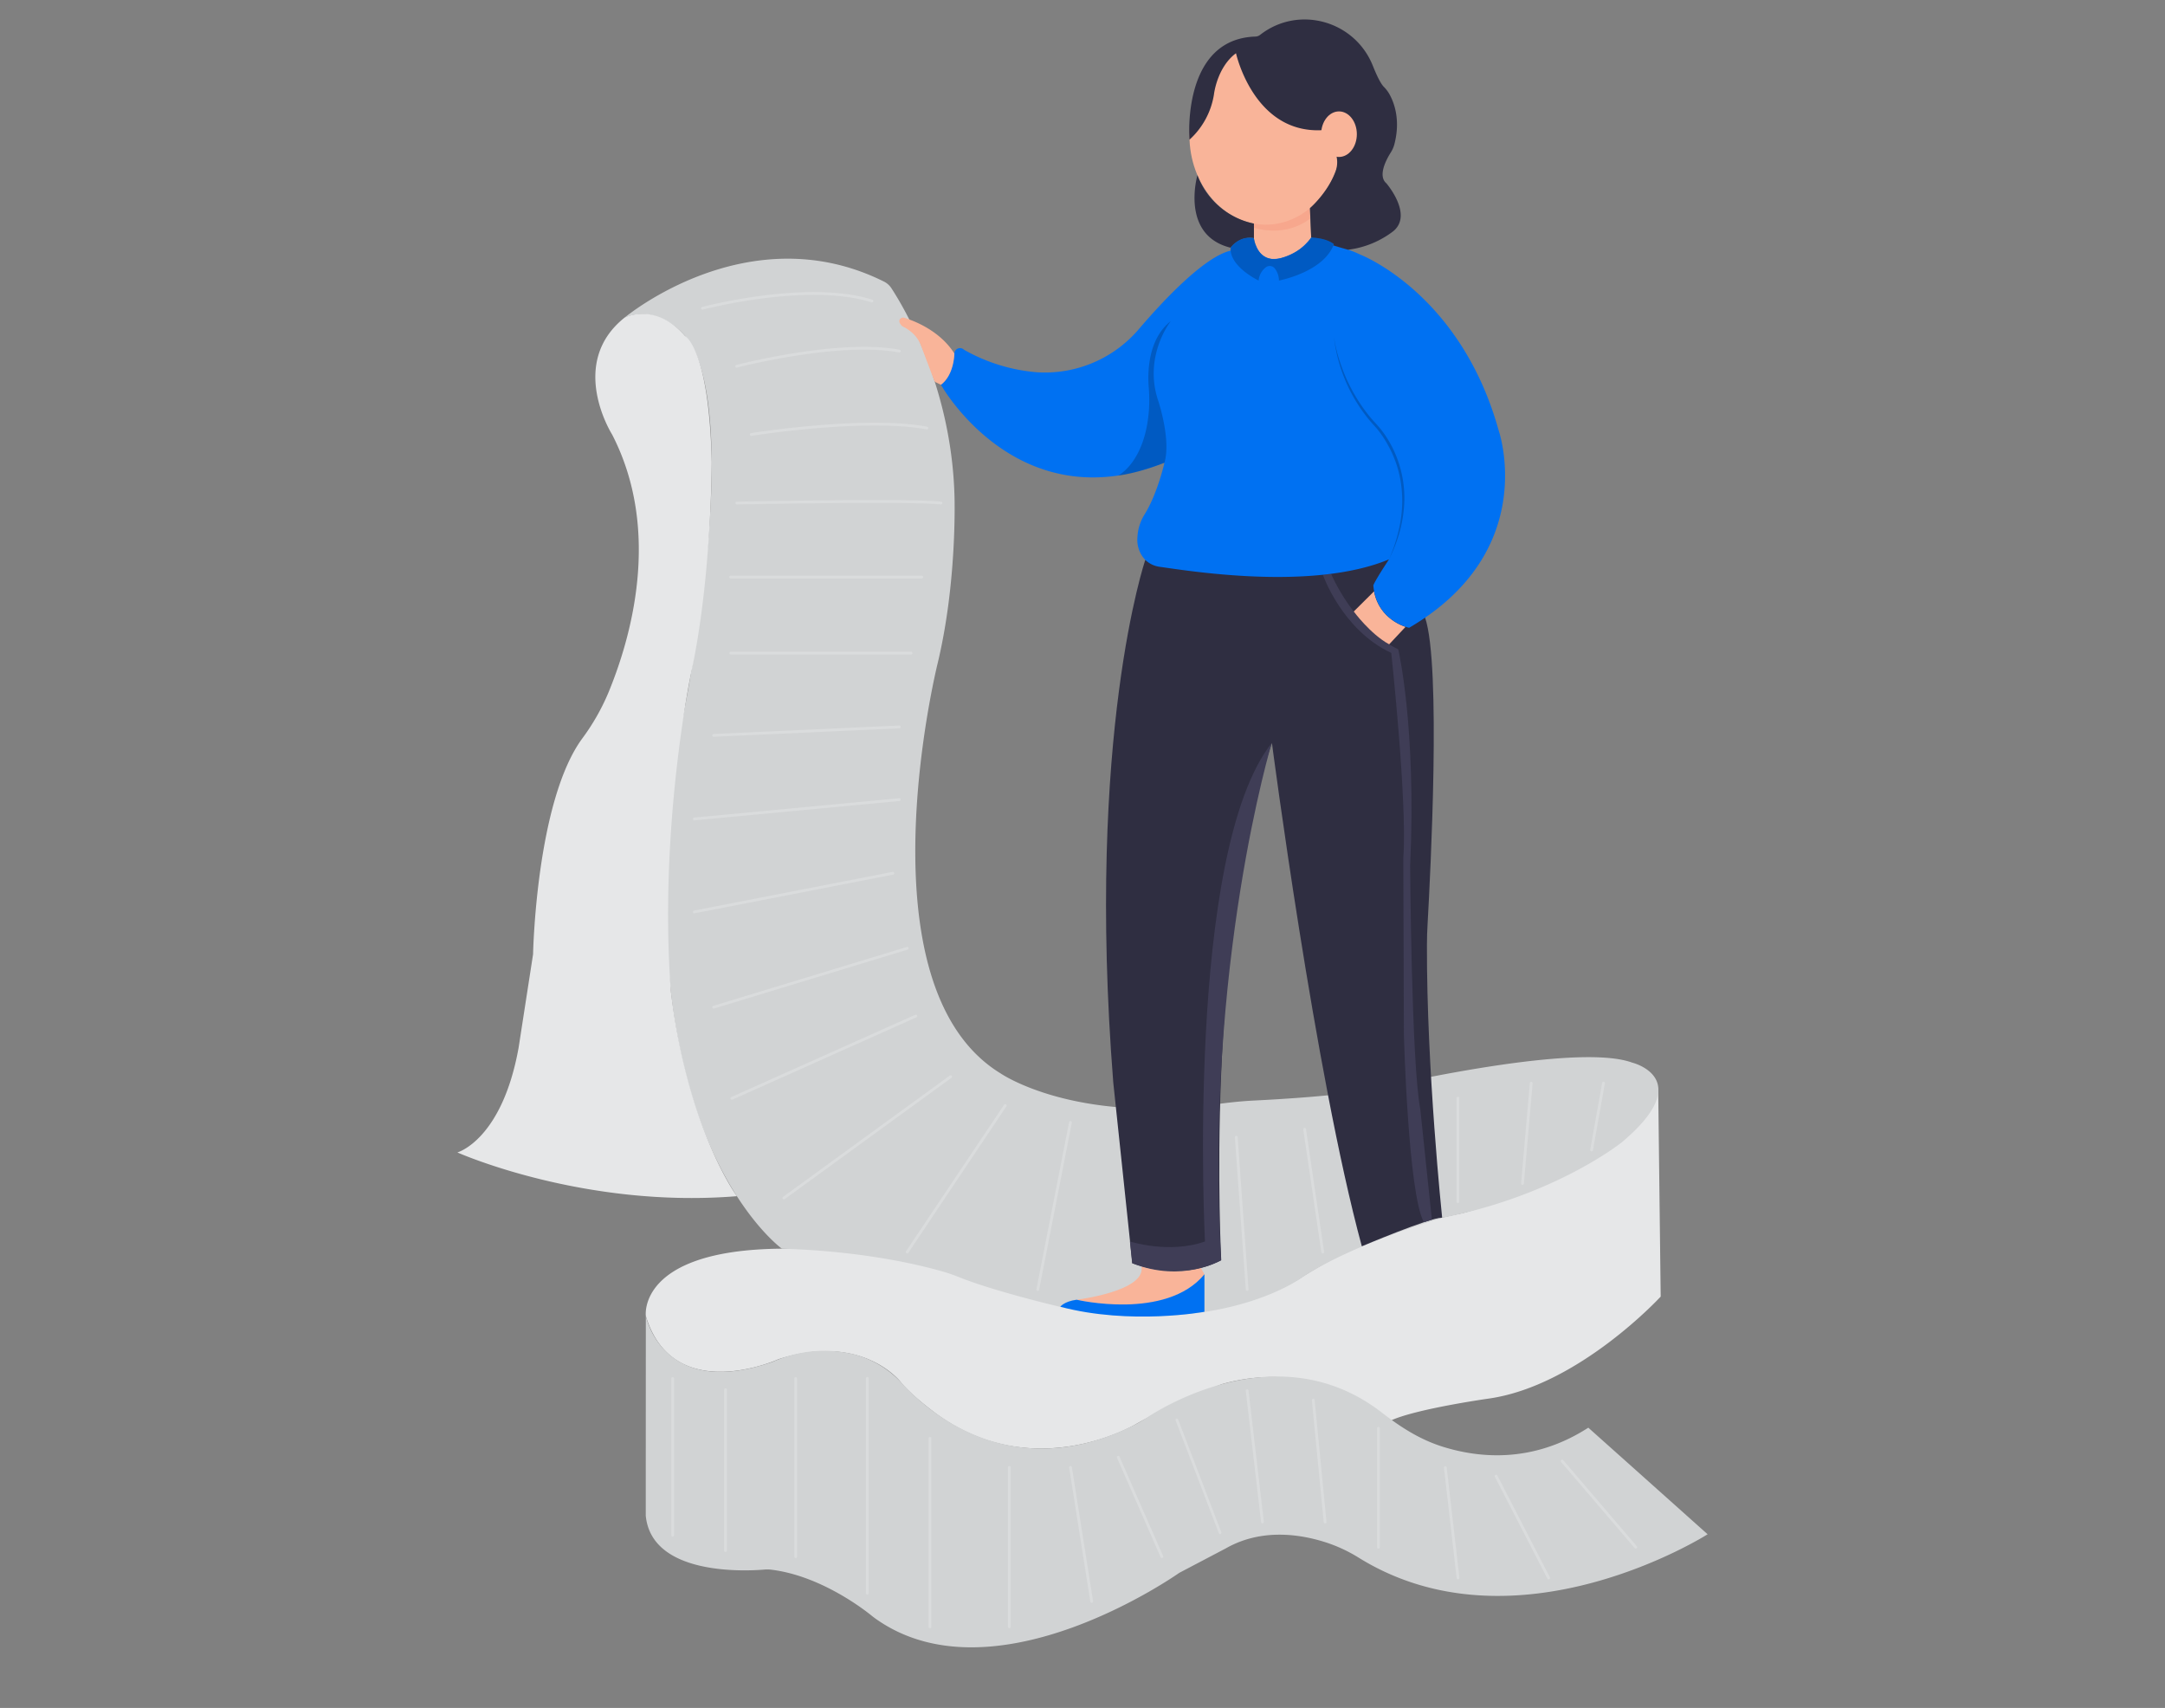  <!DOCTYPE svg PUBLIC "-//W3C//DTD SVG 1.1//EN" "http://www.w3.org/Graphics/SVG/1.1/DTD/svg11.dtd">
<svg id="e2d231b5-561c-4f81-b92f-6f2457687cb7" data-name="Layer 1" xmlns="http://www.w3.org/2000/svg" width="865.76" height="682.89" viewBox="0 0 865.76 682.89">
<rect x="0" y="0" width="865.76" height="682.89" fill="#808080" stroke="none"/>
<defs>
<style xmlns="http://www.w3.org/1999/xhtml">*, ::after, ::before { box-sizing: border-box; }
img, svg { vertical-align: middle; }
</style>
<style xmlns="http://www.w3.org/1999/xhtml">*, body, html { -webkit-font-smoothing: antialiased; }
img, svg { max-width: 100%; }
</style>
</defs>
<path d="M258.26,526.14s-3.47-26.45,54.39-26.88c0,0,44.92-1.47,76.77,12.24,0,0,57.79,24.88,117.76,5.51a55.2,55.2,0,0,0,12.68-5.89,185.14,185.14,0,0,1,64.78-26s73.15-18.83,78.45-50.21l1,83.51s-32.92,35.79-68.94,40.8c0,0-29.28,4.13-39.21,8.86,0,0-27.48-25.93-67.31-14.67a241.49,241.49,0,0,0-34.29,15.94s-42.25,25.53-82.16-5.78c0,0-8.25-6.23-12-11,0,0-15.25-20-49-9.08C311.24,543.53,269.16,562.49,258.26,526.14Z" fill="#e6e7e8"/>
<path d="M249.77,127s49.41-41.4,103.63-14.46a7.62,7.62,0,0,1,3,2.6c4.92,7.49,24.09,39.33,25.29,83.19,0,0,1.17,34.07-6.76,67,0,0-32,128.93,25.25,163.88,0,0,29.12,20.13,86.82,12.22,4.8-.66,9.62-1.16,14.46-1.4,11.5-.57,33.37-1.91,46.62-4.33,0,0,81.42-19.41,104.64-10.82,0,0,26.08,6.36-4.13,31.81,0,0-26.4,21.31-71.89,30.22,0,0-35.3,10.17-56,23.85,0,0-32.76,24.49-96.69,11.77,0,0-26.29-6.13-40.8-12-1.71-.69-3.44-1.31-5.21-1.84-8.3-2.47-31.47-8.42-65.32-9.42,0,0-50.73-36.42-46-153.31a318.78,318.78,0,0,1,4.77-51.05s24.14-110.65,7-153.13A26.4,26.4,0,0,0,266,128C261.57,125.75,255.89,124.43,249.77,127Z" fill="#d1d3d4"/>
<path d="M258.26,526.14s6.68,33.87,50.89,18.29a50.69,50.69,0,0,1,32.44-2.92,39.48,39.48,0,0,1,19.18,11.67c10.9,11.87,44.06,40.68,92.4,16.79a48.16,48.16,0,0,0,5.29-3.07c9.84-6.46,54.95-32.46,94.11-2.12,7.65,5.93,15.33,10.86,24.58,13.73,15.06,4.66,36.23,6.34,58-7.68l47.71,42.62s-76.21,48.46-139.34,9.48a60.17,60.17,0,0,0-12.6-6c-9.94-3.32-26-6.23-40.73,2.16l-18.61,9.78s-73.34,52-121.09,18.58c-.75-.52-1.47-1.08-2.18-1.65-4-3.22-21.09-16-40.17-18.22a14,14,0,0,0-2.67,0c-7.41.61-44.94,2.48-47.24-21.59Z" fill="#d1d3d4"/>
<path d="M268.29,396.54c-4.93-65,7.94-126.79,7.94-126.79,8.43-38.35,8.37-85.06,8.37-85.06-1-45.17-10.63-50.36-10.63-50.36-12-13.78-24.2-7.34-24.2-7.34-23,18.33-5,46.73-5,46.73,20.06,38.88,7.33,82-1.55,103.4a87.91,87.91,0,0,1-10.39,18.16c-18.49,25.23-19.66,86.26-19.66,86.26l-5.79,37.4c-6.68,36.94-24.48,41.84-24.48,41.84s50.39,22.52,111.78,17.49C294.66,478.27,275,451.64,268.29,396.54Z" fill="#e6e7e8"/>
<g opacity="0.2">
<path d="M281,123.81a.55.55,0,0,1-.15-1.09c.42-.12,42.06-11.08,68-2.9a.56.56,0,0,1,.36.7.55.55,0,0,1-.7.36c-25.66-8.08-67,2.8-67.41,2.91Z" fill="#fff"/>
</g>
<g opacity="0.2">
<path d="M294.66,147a.55.55,0,0,1-.15-1.09c.41-.11,40.94-10.65,65.22-6.07a.56.56,0,0,1,.45.65.56.56,0,0,1-.65.44c-24-4.53-64.33,5.95-64.73,6A.36.36,0,0,1,294.66,147Z" fill="#fff"/>
</g>
<g opacity="0.2">
<path d="M300.39,174.28a.56.56,0,0,1-.09-1.11c.45-.07,45.56-7.23,70.44-2.57a.56.56,0,0,1,.44.65.55.55,0,0,1-.65.44c-24.68-4.62-69.6,2.51-70.06,2.58Z" fill="#fff"/>
</g>
<g opacity="0.2">
<path d="M376.27,201.7h-.07c-12.46-1.43-80.84,0-81.53,0a.57.57,0,0,1-.57-.55.56.56,0,0,1,.54-.57c.69,0,69.15-1.43,81.69,0a.54.54,0,0,1,.49.61A.55.55,0,0,1,376.27,201.7Z" fill="#fff"/>
</g>
<g opacity="0.2">
<path d="M368.59,231.29H292.16a.56.56,0,0,1,0-1.12h76.43a.56.56,0,0,1,0,1.12Z" fill="#fff"/>
</g>
<g opacity="0.2">
<path d="M364.24,261.68H292.16a.56.56,0,0,1,0-1.11h72.08a.56.56,0,1,1,0,1.11Z" fill="#fff"/>
</g>
<g opacity="0.2">
<path d="M285.39,294.58a.56.56,0,0,1,0-1.12l74.25-3.38a.56.56,0,0,1,.05,1.11l-74.25,3.39Z" fill="#fff"/>
</g>
<g opacity="0.2">
<path d="M277.65,328a.54.54,0,0,1-.55-.5.55.55,0,0,1,.5-.61l82-7.74a.56.56,0,0,1,.1,1.11l-82,7.74Z" fill="#fff"/>
</g>
<g opacity="0.2">
<path d="M277.65,365.17a.57.57,0,0,1-.55-.45.55.55,0,0,1,.44-.65l79.34-15.45a.56.56,0,1,1,.21,1.09l-79.33,15.45Z" fill="#fff"/>
</g>
<g opacity="0.2">
<path d="M285.39,403.26a.56.56,0,0,1-.53-.4.55.55,0,0,1,.37-.69l77.4-23.54a.55.55,0,1,1,.32,1.06l-77.4,23.54A.45.45,0,0,1,285.39,403.26Z" fill="#fff"/>
</g>
<g opacity="0.2">
<path d="M292.65,439.7a.55.55,0,0,1-.23-1.06L366,405.74a.55.55,0,0,1,.73.28.56.56,0,0,1-.28.74l-73.53,32.89A.44.44,0,0,1,292.65,439.7Z" fill="#fff"/>
</g>
<g opacity="0.2">
<path d="M313.45,479.56a.56.56,0,0,1-.33-1L379.88,430a.56.56,0,0,1,.65.9l-66.76,48.56A.48.48,0,0,1,313.45,479.56Z" fill="#fff"/>
</g>
<g opacity="0.2">
<path d="M362.79,501.14a.52.52,0,0,1-.31-.1.55.55,0,0,1-.15-.77l39.18-58.53a.55.55,0,0,1,.77-.16.57.57,0,0,1,.16.78l-39.19,58.53A.54.54,0,0,1,362.79,501.14Z" fill="#fff"/>
</g>
<g opacity="0.2">
<path d="M415,516.13h-.11a.56.56,0,0,1-.44-.65l13.06-66.76a.56.56,0,0,1,.65-.44.57.57,0,0,1,.44.66l-13.06,66.75A.55.55,0,0,1,415,516.13Z" fill="#fff"/>
</g>
<g opacity="0.2">
<path d="M498.72,516.13a.55.55,0,0,1-.55-.51l-4.35-60.86a.54.54,0,0,1,.51-.59.56.56,0,0,1,.6.51l4.35,60.86a.56.56,0,0,1-.52.59Z" fill="#fff"/>
</g>
<g opacity="0.2">
<path d="M528.94,501.14a.56.56,0,0,1-.55-.48l-7.23-49.05a.56.56,0,0,1,.47-.63.55.55,0,0,1,.63.47l7.23,49.05a.55.55,0,0,1-.47.63Z" fill="#fff"/>
</g>
<g opacity="0.2">
<path d="M583,481.05a.56.56,0,0,1-.55-.56V439.15a.56.56,0,1,1,1.11,0v41.34A.56.56,0,0,1,583,481.05Z" fill="#fff"/>
</g>
<g opacity="0.2">
<path d="M608.78,473.74h0a.55.55,0,0,1-.51-.6l3.5-40.08a.56.56,0,0,1,.6-.5.55.55,0,0,1,.51.6l-3.5,40.08A.55.55,0,0,1,608.78,473.74Z" fill="#fff"/>
</g>
<g opacity="0.2">
<path d="M636.45,460.38h-.1a.57.57,0,0,1-.45-.65L640.67,433a.56.56,0,1,1,1.1.2L637,459.92A.57.57,0,0,1,636.45,460.38Z" fill="#fff"/>
</g>
<g opacity="0.2">
<path d="M269,614.4a.56.56,0,0,1-.56-.56V551.2a.56.56,0,0,1,.56-.56.55.55,0,0,1,.55.56v62.64A.55.55,0,0,1,269,614.4Z" fill="#fff"/>
</g>
<g opacity="0.2">
<path d="M290.12,620.5a.56.56,0,0,1-.56-.56V555.67a.56.56,0,0,1,1.12,0v64.27A.56.56,0,0,1,290.12,620.5Z" fill="#fff"/>
</g>
<g opacity="0.2">
<path d="M318.19,622.94a.56.56,0,0,1-.56-.56V551.2a.56.56,0,0,1,1.12,0v71.18A.56.56,0,0,1,318.19,622.94Z" fill="#fff"/>
</g>
<g opacity="0.2">
<path d="M346.83,637.59a.56.56,0,0,1-.56-.56V551.2a.56.56,0,1,1,1.11,0V637A.56.56,0,0,1,346.83,637.59Z" fill="#fff"/>
</g>
<g opacity="0.2">
<path d="M371.88,651a.56.56,0,0,1-.55-.56V575.2a.56.56,0,1,1,1.11,0v75.25A.56.56,0,0,1,371.88,651Z" fill="#fff"/>
</g>
<g opacity="0.2">
<path d="M403.61,651a.56.56,0,0,1-.55-.56V586.79a.56.56,0,1,1,1.11,0v63.66A.56.56,0,0,1,403.61,651Z" fill="#fff"/>
</g>
<g opacity="0.2">
<path d="M436.56,640.84a.57.57,0,0,1-.55-.47l-8.46-53.49a.56.56,0,1,1,1.1-.18l8.46,53.5a.55.55,0,0,1-.46.63Z" fill="#fff"/>
</g>
<g opacity="0.2">
<path d="M464.63,622.94a.55.55,0,0,1-.51-.33l-17.49-39.87a.56.56,0,0,1,1-.44l17.49,39.86a.55.55,0,0,1-.28.73A.48.48,0,0,1,464.63,622.94Z" fill="#fff"/>
</g>
<path d="M430.5,519.67s27.88-3.36,25.95-13.31c0,0,11.75,3.89,23.77.56l1.4,2.57S469.35,527.81,430.5,519.67Z" fill="#f9b499"/>
<path d="M424,522.48s1.44-2.11,6.52-2.81c0,0,35.79,8.44,51.12-10.18v15S452.15,529.94,424,522.48Z" fill="#0071f2" data-primary="true"/>
<g opacity="0.2">
<path d="M487.92,613.38a.56.56,0,0,1-.52-.36l-17.34-45.23a.56.56,0,0,1,1-.4l17.34,45.24a.56.56,0,0,1-.32.72A.69.69,0,0,1,487.92,613.38Z" fill="#fff"/>
</g>
<g opacity="0.2">
<path d="M504.85,609.11a.57.57,0,0,1-.56-.5l-6.12-52.47a.56.56,0,1,1,1.11-.13l6.12,52.47a.55.55,0,0,1-.49.62Z" fill="#fff"/>
</g>
<g opacity="0.2">
<path d="M529.9,609.11a.56.56,0,0,1-.56-.51l-4.74-48.75a.56.56,0,0,1,.5-.6.55.55,0,0,1,.61.5l4.74,48.75a.55.55,0,0,1-.5.6Z" fill="#fff"/>
</g>
<g opacity="0.2">
<path d="M551.22,619.18a.56.56,0,0,1-.55-.56V571a.56.56,0,0,1,1.11,0v47.65A.56.56,0,0,1,551.22,619.18Z" fill="#fff"/>
</g>
<g opacity="0.2">
<path d="M583.05,631.45a.57.57,0,0,1-.56-.49l-5.07-44.11a.55.55,0,1,1,1.1-.12l5.08,44.1a.55.55,0,0,1-.49.61Z" fill="#fff"/>
</g>
<g opacity="0.2">
<path d="M619.27,631.45a.57.57,0,0,1-.5-.3l-21-40.69a.55.55,0,1,1,1-.51l21,40.69a.55.55,0,0,1-.24.75A.54.54,0,0,1,619.27,631.45Z" fill="#fff"/>
</g>
<g opacity="0.2">
<path d="M654.14,619.18a.57.57,0,0,1-.43-.2l-29.45-34.44a.56.56,0,1,1,.85-.73l29.45,34.45a.57.57,0,0,1-.06.79A.61.61,0,0,1,654.14,619.18Z" fill="#fff"/>
</g>
<path d="M458,223.84s-23.79,69.63-12.82,208.94l7.63,72.29s18.61,7.63,35.55-1.2c0,0-6.92-128.1,20.27-206.82,0,0,17.18,132.24,35.95,201.26,0,0,27-11.45,32.12-11.45,0,0-6.24-59.48-6.08-108.85q0-4.51.28-9c1.1-19.36,5.44-103-1-122,0,0-3.11-20.73-15.75-28.6C554.15,218.33,479.6,231.75,458,223.84Z" fill="#2f2e41" data-secondary="true"/>
<path d="M451.85,496.38s15.7,5.07,30,0c0,0-7.95-155.36,26.71-199.33,0,0-26.88,89-20.27,206.82,0,0-15.35,9.23-35.55,1.2Z" fill="#3f3d56"/>
<path d="M569.4,488.67c-6.3-11.16-8-75-8-75L561.17,343c1.65-22.16-4.82-81.94-4.82-81.94C536.66,251.9,529,229.81,529,229.81l3.29-.38s9.08,21.82,26.85,30.17c0,0,7.3,30.77,4.77,86.59,0,0,.48,78.72,4.05,97.33l4.64,44.15Z" fill="#3f3d56"/>
<path d="M549.46,236.44l-8.11,8.06s6.59,9,14.16,13.13l6.56-7S551.58,247.76,549.46,236.44Z" fill="#f9b499"/>
<path d="M555.44,223.65c-30.7,12.8-80.44,4.52-91.58,3a10.34,10.34,0,0,1-5.91-2.81,11.67,11.67,0,0,1-3.1-9.11,18.85,18.85,0,0,1,2.86-9.06c5.21-8.38,7.94-20.66,7.94-20.66-58.85,23.53-89.38-31.17-89.38-31.17,4.31-3.59,5.19-9.71,5.37-12.51a2.26,2.26,0,0,1,3.79-1.55l.06.06a70.84,70.84,0,0,0,29.09,9,49.37,49.37,0,0,0,41-17.44c8.37-9.81,25.68-28.74,36.61-31.2,0,0,28.36-9.54,51.74,1.59,0,0,40.08,15.35,55.34,70.22,0,0,16.94,48.18-35.78,79,0,0-13.12-2.63-14.31-16.94C549.14,234.07,549.71,232.34,555.44,223.65Z" fill="#0071f2" data-primary="true"/>
<path d="M447.16,190.13s10.74-5.25,12.28-26.12a60.25,60.25,0,0,0-.08-9.21c-.43-5.35-.51-19.09,8.83-26.41,0,0-11,13.84-5.09,31.65,0,0,5.29,15.61,2.55,25C465.65,185,454.28,189.43,447.16,190.13Z" opacity="0.2"/>
<path d="M555.44,223.65a64.64,64.64,0,0,0,3.84-11.44,52.51,52.51,0,0,0,1.46-11.9,54.23,54.23,0,0,0-.37-6,44.39,44.39,0,0,0-5.66-16.91,41.18,41.18,0,0,0-3.3-5c-.61-.79-1.25-1.53-1.93-2.27s-1.36-1.52-2-2.29a63.65,63.65,0,0,1-14.06-33.14,60.94,60.94,0,0,0,3,11.68,67.07,67.07,0,0,0,5,10.94,67.75,67.75,0,0,0,6.83,9.87c.65.75,1.33,1.48,2,2.23s1.38,1.52,2,2.32a42.26,42.26,0,0,1,3.43,5.08,45.35,45.35,0,0,1,5.91,23.45,53.07,53.07,0,0,1-1.78,12A60.46,60.46,0,0,1,555.44,223.65Z" opacity="0.2"/>
<path d="M501.43,87.57v7.66s1,7.81,6.84,8.27c0,0,8.91,1.14,16.06-8.51l-.64-13.62Z" fill="#f9b499"/>
<path d="M501.43,91.07l-.64-4.13,22.9-5.57.16,6S515.43,95.05,501.43,91.07Z" fill="#f7a78d"/>
<ellipse cx="506.16" cy="54.14" rx="30.52" ry="35.69" fill="#f9b499"/>
<path d="M478.84,70.05s-7,24,13.28,29c0,0,3.58-4.77,9.31-3.82V89.4A30.93,30.93,0,0,1,478.84,70.05Z" fill="#2f2e41" data-secondary="true"/>
<path d="M528.42,52.06l4.49,6.84a10.75,10.75,0,0,1,1.19,9.59c-3.14,8.56-10.27,14.75-10.27,14.75l.5,11.75c4.82,2.15,14.76,4.86,14.76,4.86a37.13,37.13,0,0,0,18.16-7.48c7.87-6.68-2.86-19.08-2.86-19.08-3.52-3,0-9.52,1.75-12.3a11.55,11.55,0,0,0,1.43-3.21c2.62-9.92-.14-17-2.09-20.36a14,14,0,0,0-2.18-2.79c-1.31-1.37-2.9-4.79-4.32-8.34-7.19-18-29.57-24.29-44.91-12.48l-.15.12a3.24,3.24,0,0,1-1.89.69c-29.63.94-26.39,41.25-26.39,41.25a30.92,30.92,0,0,0,9.81-18.13s1.17-10.75,8.81-16.47C494.26,21.27,501.26,53.26,528.42,52.06Z" fill="#2f2e41" data-secondary="true"/>
<ellipse cx="535.45" cy="53.65" rx="7.14" ry="9.11" fill="#f9b499"/>
<path d="M533.4,97.61c-4,11.2-21.95,14.56-21.95,14.56a8.15,8.15,0,0,0-1.67-4.84,2.58,2.58,0,0,0-3.46-.54,7.37,7.37,0,0,0-3,5.38s-11.69-5.49-11.22-13.12c0,0,3.34-5,9.31-3.82,0,0,.77,7.2,6.84,8.27a8.36,8.36,0,0,0,3.62-.21c2.73-.72,8.82-2.87,12.44-8.3C524.33,95,530.12,95,533.4,97.61Z" fill="#0071f2" data-primary="true"/>
<path d="M533.4,97.61c-4,11.2-21.95,14.56-21.95,14.56a8.15,8.15,0,0,0-1.67-4.84,2.58,2.58,0,0,0-3.46-.54,7.37,7.37,0,0,0-3,5.38s-11.69-5.49-11.22-13.12c0,0,3.34-5,9.31-3.82,0,0,.77,7.2,6.84,8.27a8.36,8.36,0,0,0,3.62-.21c2.73-.72,8.82-2.87,12.44-8.3C524.33,95,530.12,95,533.4,97.61Z" opacity="0.2"/>
<path d="M361.64,127.06a1.6,1.6,0,0,0-1.78.59c-.86,1.3,1,2.81,1,2.81a16.17,16.17,0,0,1,4.34,3,12.59,12.59,0,0,1,3.07,4.67l5.34,14.08a1.14,1.14,0,0,0,.59.63l2.07,1c5.37-4,5.37-12.51,5.37-12.51C375.54,131.75,364.64,128,361.64,127.06Z" fill="#f9b499"/>
</svg>